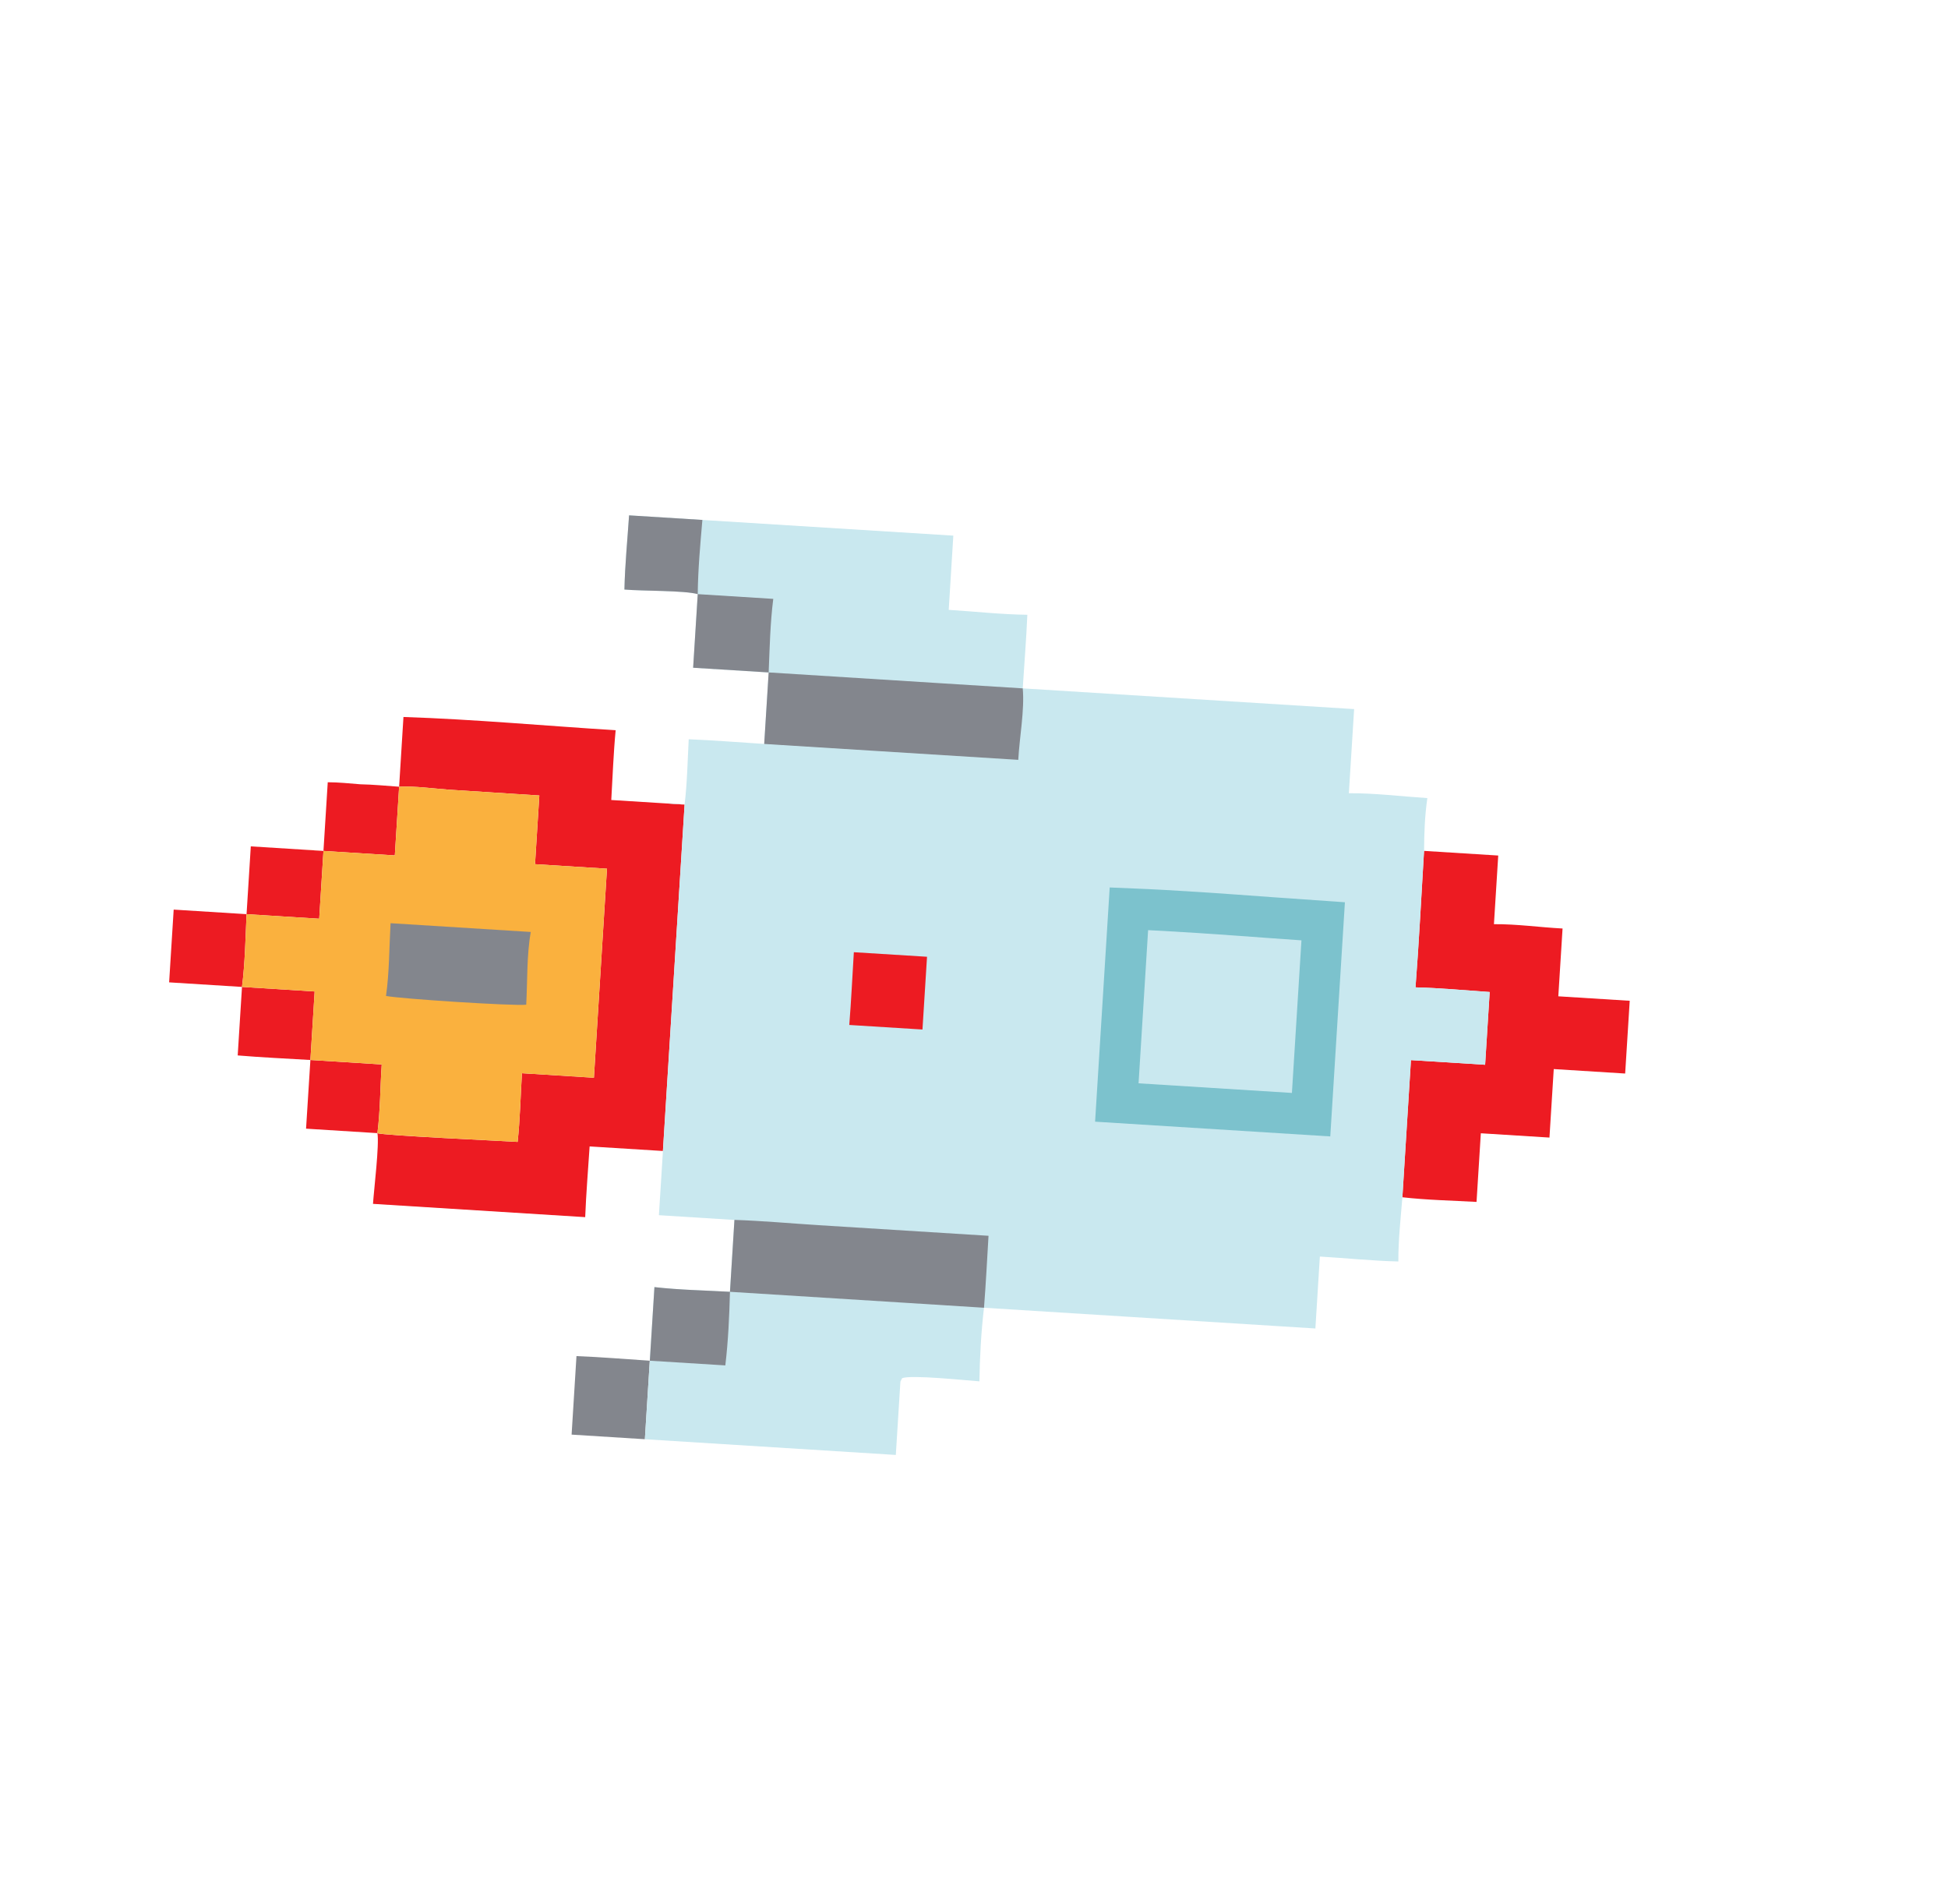 <svg width="44" height="43" viewBox="0 0 44 43" fill="none" xmlns="http://www.w3.org/2000/svg">
<path d="M14.677 30.728L14.566 32.501L12.911 32.397L13.021 30.624C13.573 30.645 14.126 30.692 14.677 30.728Z" fill="#83868D"/>
<path d="M7.107 22.39L7.011 23.937C6.464 23.904 5.915 23.88 5.369 23.834L5.466 22.287L3.82 22.184L3.923 20.541L5.569 20.644L5.665 19.113L6.896 19.19L7.306 19.216L7.21 20.747L5.569 20.644C5.544 21.191 5.535 21.744 5.466 22.287L7.107 22.39Z" fill="#ED1B22"/>
<path d="M36.811 22.6L36.708 24.243L35.095 24.142L34.998 25.689L33.448 25.592L33.351 27.142C32.797 27.111 32.227 27.1 31.676 27.037L31.869 23.94L33.545 24.045L33.648 22.402C33.091 22.364 32.53 22.31 31.972 22.297C32.052 21.271 32.102 20.242 32.165 19.215L33.841 19.32L33.744 20.87C34.264 20.866 34.775 20.941 35.294 20.968L35.198 22.499L36.811 22.6Z" fill="#ED1B22"/>
<path d="M15.463 18.169L14.973 25.992L13.318 25.889C13.283 26.42 13.239 26.954 13.218 27.486L8.425 27.186C8.448 26.847 8.57 25.852 8.525 25.589L6.913 25.488L7.011 23.937L8.622 24.038C8.587 24.552 8.59 25.078 8.525 25.589C8.621 25.641 11.33 25.764 11.692 25.787C11.747 25.275 11.758 24.751 11.789 24.236L13.415 24.338L13.71 19.617L12.085 19.515L12.182 17.964L10.146 17.833C9.778 17.807 9.382 17.748 9.015 17.766L8.918 19.317L7.306 19.216L7.403 17.665C7.648 17.665 7.895 17.692 8.14 17.711C8.431 17.717 8.724 17.745 9.015 17.766L9.113 16.191C10.707 16.244 12.313 16.39 13.906 16.491C13.856 17.013 13.838 17.542 13.807 18.066L15.041 18.143L15.463 18.169Z" fill="#ED1B22"/>
<path d="M13.71 19.617L13.415 24.338L11.789 24.236C11.758 24.751 11.747 25.275 11.692 25.787C11.331 25.764 8.621 25.64 8.525 25.588C8.59 25.077 8.587 24.552 8.622 24.038L7.011 23.937L7.107 22.39L5.466 22.287C5.535 21.744 5.544 21.191 5.569 20.644L7.21 20.747L7.306 19.216L6.896 19.19C7.032 19.193 7.17 19.207 7.306 19.216L8.918 19.317L9.015 17.766C9.382 17.748 9.778 17.807 10.146 17.833L12.182 17.964L12.085 19.515L13.71 19.617Z" fill="#FAB13E"/>
<path d="M11.989 21.046C11.895 21.569 11.915 22.157 11.886 22.689C11.592 22.72 9.069 22.558 8.719 22.491C8.795 21.958 8.791 21.387 8.822 20.848L11.989 21.046Z" fill="#83868D"/>
<path d="M33.648 22.402L33.545 24.045L31.87 23.94L31.676 27.038C31.638 27.517 31.582 28.006 31.585 28.487C30.994 28.474 30.402 28.41 29.812 28.376L29.711 30L22.226 29.532C22.161 30.073 22.131 30.649 22.122 31.194C21.847 31.175 20.546 31.038 20.375 31.125L20.338 31.198L20.234 32.856L14.566 32.501L14.677 30.728L14.781 29.066C15.345 29.13 15.921 29.14 16.487 29.172L16.589 27.549L14.883 27.442L14.974 25.992L15.463 18.17L15.041 18.143C15.182 18.135 15.323 18.156 15.463 18.17C15.522 17.683 15.53 17.183 15.556 16.694C16.125 16.718 16.693 16.763 17.262 16.8L17.363 15.186L15.657 15.079L15.761 13.417C15.461 13.331 14.508 13.35 14.105 13.313C14.116 12.756 14.172 12.194 14.21 11.638L15.866 11.742L21.533 12.096L21.429 13.772C22.019 13.809 22.614 13.876 23.205 13.883C23.181 14.439 23.136 14.989 23.101 15.545L30.586 16.013L30.467 17.913C31.051 17.909 31.656 17.985 32.24 18.023C32.182 18.423 32.168 18.812 32.166 19.215C32.103 20.242 32.053 21.271 31.973 22.297C32.53 22.31 33.091 22.365 33.648 22.402Z" fill="#C9E8EF"/>
<path d="M20.939 21.606L20.836 23.249L19.183 23.146C19.227 22.599 19.252 22.05 19.286 21.503L20.939 21.606Z" fill="#ED1B22"/>
<path d="M28.69 20.721C29.088 20.75 29.487 20.779 29.887 20.806L29.614 25.172L25.226 24.897L25.499 20.522C26.563 20.565 27.622 20.643 28.69 20.721Z" stroke="#7CC2CD" stroke-width="0.926"/>
<path d="M22.328 27.907C22.296 28.449 22.268 28.991 22.226 29.532L20.449 29.42L16.488 29.172C16.473 29.727 16.449 30.283 16.383 30.834L14.678 30.728L14.782 29.066C15.345 29.13 15.922 29.14 16.488 29.172L16.589 27.548C17.221 27.569 17.856 27.627 18.487 27.667L22.328 27.907Z" fill="#83868D"/>
<path d="M23.101 15.545C23.145 16.04 23.027 16.652 23 17.159L17.261 16.8L17.362 15.185L15.656 15.079L15.76 13.417C15.461 13.331 14.508 13.349 14.104 13.313C14.116 12.756 14.172 12.194 14.209 11.638L15.865 11.741C15.817 12.294 15.766 12.861 15.76 13.417L17.466 13.524C17.396 14.073 17.385 14.633 17.362 15.185L21.324 15.434L23.101 15.545Z" fill="#83868D"/>
</svg>
